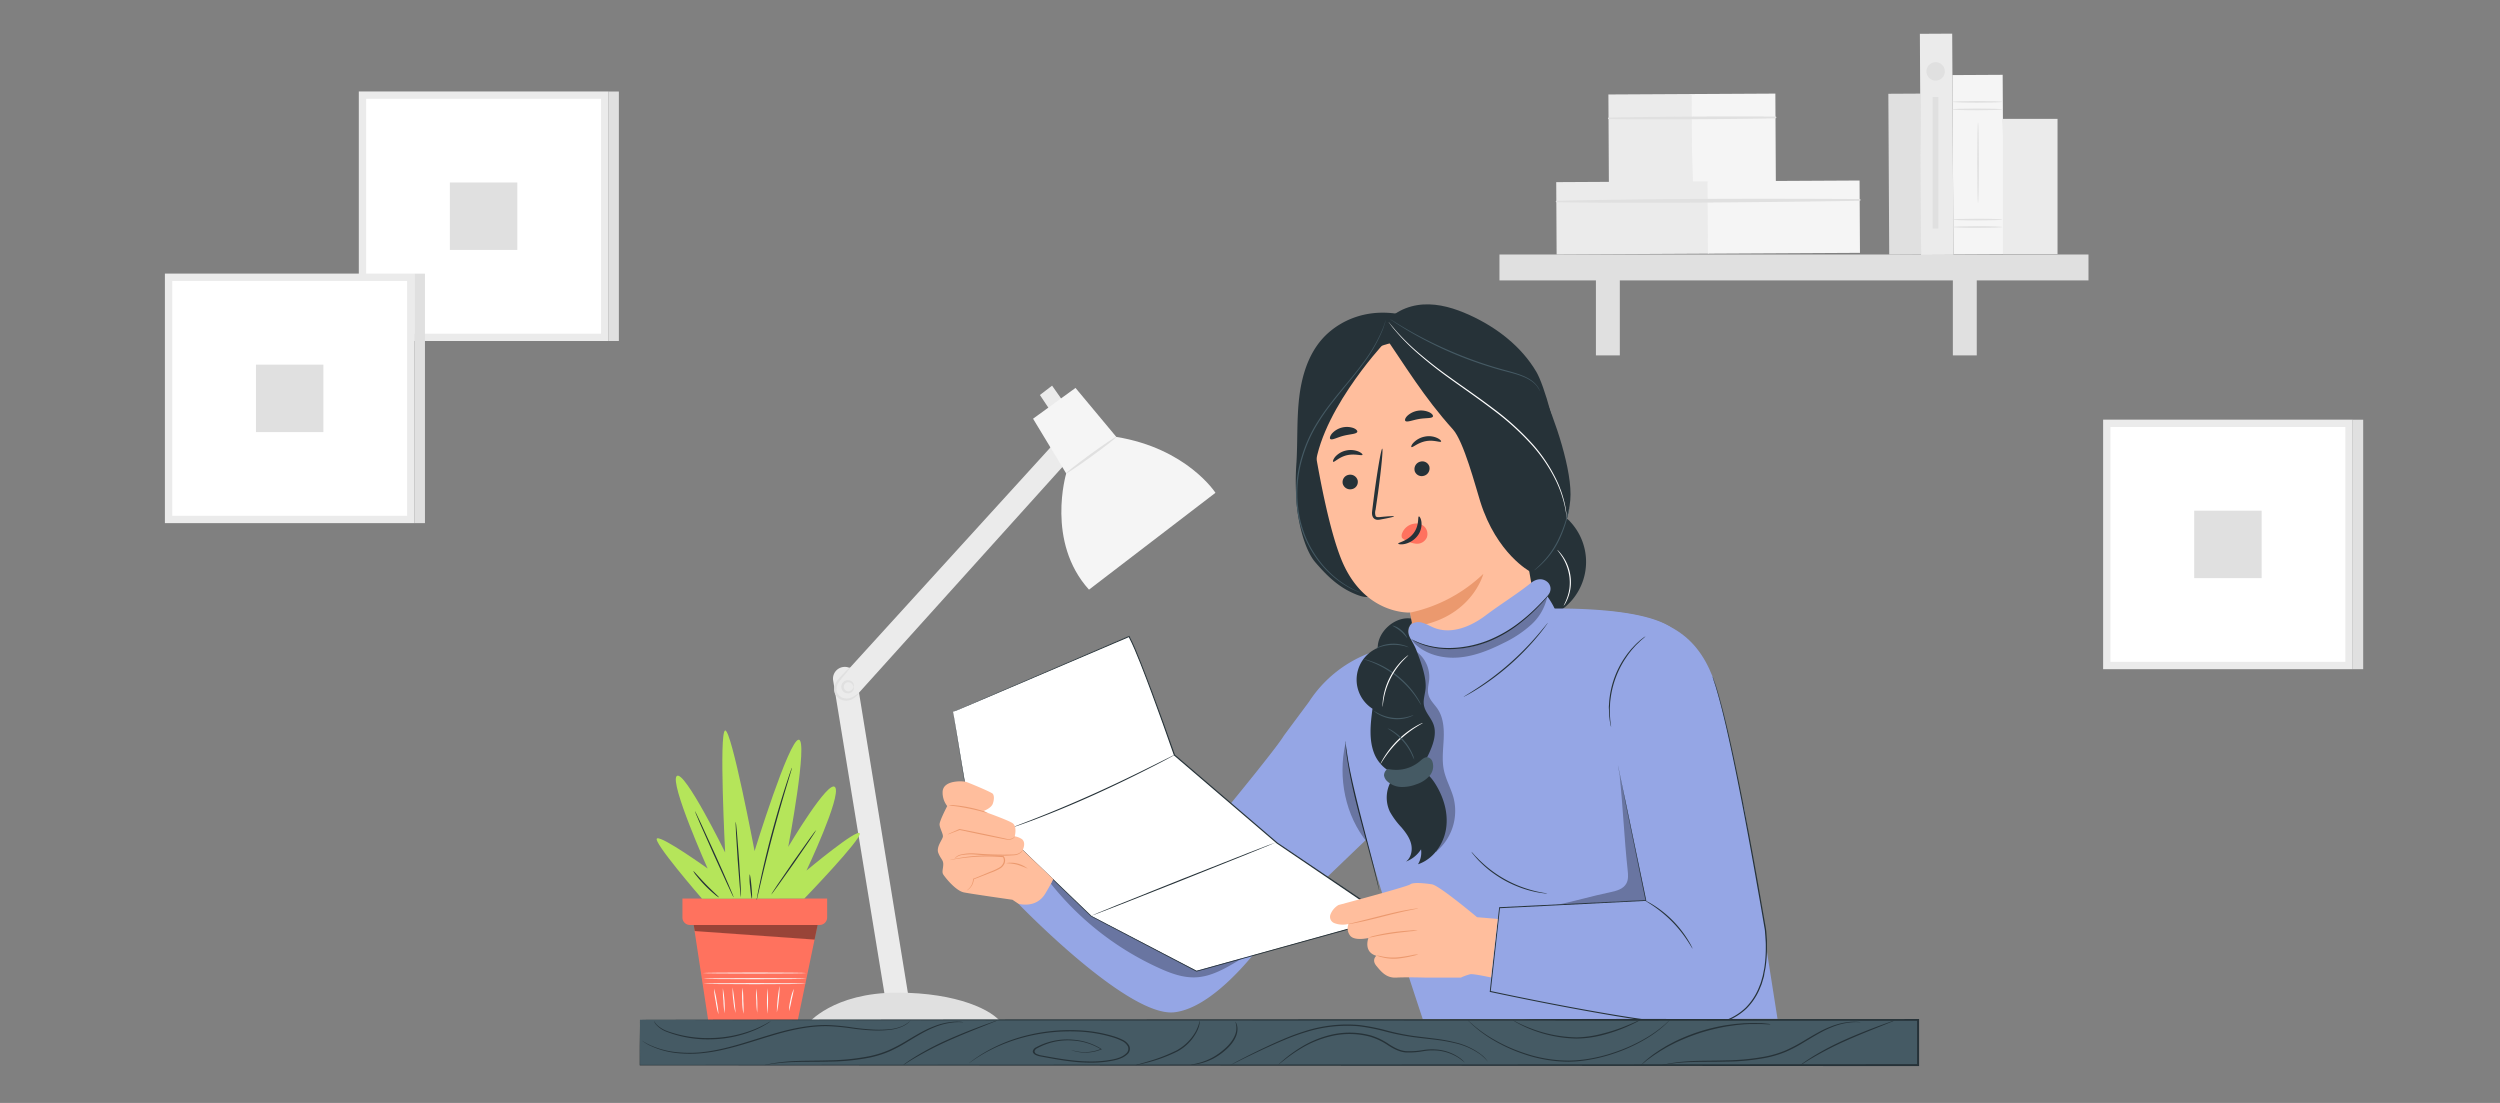 <svg id="Layer_1" data-name="Layer 1" xmlns="http://www.w3.org/2000/svg" viewBox="0 0 1700 750"><rect x="0" y="0" width="1700" height="750" fill="#808080" stroke="none"/><defs><style>.cls-1{fill:#ebebeb;}.cls-2{fill:#e0e0e0;}.cls-3{fill:#f5f5f5;}.cls-4{fill:#fff;}.cls-5{fill:#ff725e;}.cls-6{fill:#fafafa;}.cls-7{opacity:0.4;}.cls-8{fill:#b5e55a;}.cls-9{fill:#263238;}.cls-10{fill:#ffbe9d;}.cls-11{fill:#eb996e;}.cls-12{fill:#455a64;}.cls-13{fill:#95a6e5;}.cls-14{opacity:0.3;}</style></defs><title>2</title><path class="cls-1" d="M582.38,460.31a8,8,0,0,0-15.85,2.37l35.14,214.41h16Z"/><path class="cls-1" d="M569.85,462.95,714.66,303.86l1.06,1.75,7,11.62-141,156.46a8,8,0,1,1-12-10.58l.15-.17Z"/><path class="cls-2" d="M580.49,467c.11,0,.25-.33.19-1a3.73,3.73,0,0,0-1.33-2.47,4.33,4.33,0,0,0-4.19-.78,4.48,4.48,0,0,0,0,8.51,4.3,4.3,0,0,0,4.19-.8,3.67,3.67,0,0,0,1.33-2.45c0-.67,0-1-.19-1a5.2,5.2,0,0,1-1.84,2.56,3.25,3.25,0,0,1-3,.3,3.12,3.12,0,0,1,0-5.7,3.25,3.25,0,0,1,3,.3C580.24,465.57,580.24,467.12,580.49,467Z"/><path class="cls-2" d="M578.29,453.68c-.17-.14-1.83,1.39-4.36,4a59.35,59.35,0,0,0-4.34,4.78,10,10,0,0,0-2.28,7.92,8,8,0,0,0,5.89,5.78,8.58,8.58,0,0,0,6.65-.92c3.25-2,4.39-4.12,4.28-4.2a35.4,35.4,0,0,1-4.81,3.12,7.67,7.67,0,0,1-5.72.5,6.73,6.73,0,0,1-4.69-4.69,8.92,8.92,0,0,1,1.91-6.69c1.34-1.89,2.86-3.48,4-4.9C577.1,455.65,578.44,453.84,578.29,453.68Z"/><path class="cls-2" d="M681.27,696H549.42s16.84-21,60.73-21C651,675,675.38,687,681.27,696Z"/><polygon class="cls-1" points="713.83 278.64 707.13 268.6 715.41 262.24 722.52 272.36 713.83 278.64"/><path class="cls-3" d="M702.48,284.72l28.86-20.93L759.1,297.1c48,7.81,67.41,38,67.41,38l-86,65.87c-29.44-32.55-15.49-79-15.49-79Z"/><path class="cls-2" d="M724.94,321.9c.27.36,8.12-4.89,17.52-11.73s16.84-12.7,16.57-13.06-8.11,4.89-17.52,11.73S724.74,321.55,724.94,321.9Z"/><rect class="cls-1" x="243.99" y="62.19" width="169.69" height="169.69"/><rect class="cls-4" x="248.99" y="67.19" width="159.71" height="159.71"/><rect class="cls-2" x="305.91" y="124.1" width="45.86" height="45.86"/><rect class="cls-2" x="413.68" y="62.23" width="7.15" height="169.64"/><rect class="cls-1" x="1430.13" y="285.36" width="169.69" height="169.69"/><rect class="cls-4" x="1435.12" y="290.35" width="159.71" height="159.71"/><rect class="cls-2" x="1492.05" y="347.27" width="45.86" height="45.86"/><rect class="cls-2" x="1599.82" y="285.4" width="7.15" height="169.64"/><rect class="cls-1" x="112.13" y="186.04" width="169.69" height="169.69"/><rect class="cls-4" x="117.12" y="191.04" width="159.71" height="159.71"/><rect class="cls-2" x="174.05" y="247.96" width="45.86" height="45.86"/><rect class="cls-2" x="281.82" y="186.09" width="7.15" height="169.64"/><rect class="cls-2" x="1284.37" y="63.71" width="21.98" height="109.33" transform="translate(-0.62 7.01) rotate(-0.31)"/><rect class="cls-1" x="1093.87" y="64.09" width="56.9" height="60.37" transform="translate(-0.49 6.07) rotate(-0.31)"/><rect class="cls-3" x="1150.51" y="63.8" width="56.9" height="60.37" transform="translate(-0.49 6.38) rotate(-0.31)"/><path class="cls-2" d="M1093.79,81q56.71.47,113.54-.52a.61.61,0,0,0,0-1.22c-37.81-.2-75.74,0-113.54.7a.52.52,0,0,0,0,1Z"/><rect class="cls-1" x="1058.37" y="123.57" width="103.38" height="49.19" transform="translate(-0.79 6.01) rotate(-0.31)"/><rect class="cls-3" x="1161.26" y="123.03" width="103.38" height="49.19" transform="translate(-0.78 6.56) rotate(-0.31)"/><path class="cls-2" d="M1058.3,137.56c68.72.78,137.59,0,206.27-1a.61.61,0,0,0,0-1.22c-68.72-.36-137.61-.31-206.28,1.19a.53.53,0,0,0,0,1Z"/><rect class="cls-2" x="1019.63" y="173.06" width="400.54" height="17.62"/><rect class="cls-2" x="1085.22" y="181.54" width="16.26" height="60.13"/><rect class="cls-2" x="1327.94" y="181.54" width="16.26" height="60.13"/><rect class="cls-1" x="1305.92" y="22.93" width="21.98" height="150.38" transform="translate(-0.51 7.13) rotate(-0.31)"/><rect class="cls-3" x="1328.01" y="50.97" width="34.14" height="121.86" transform="translate(-0.59 7.28) rotate(-0.31)"/><path class="cls-2" d="M1361.58,74.38c0,.33-7.64.59-17.07.59s-17.07-.27-17.07-.59,7.64-.59,17.07-.59S1361.58,74.05,1361.58,74.38Z"/><path class="cls-2" d="M1361.58,69.26c0,.33-7.64.59-17.07.59s-17.07-.27-17.07-.59,7.64-.59,17.07-.59S1361.58,68.93,1361.58,69.26Z"/><path class="cls-2" d="M1361.58,154.38c0,.33-7.64.59-17.07.59s-17.07-.27-17.07-.59,7.64-.59,17.07-.59S1361.58,154.1,1361.58,154.38Z"/><path class="cls-2" d="M1361.58,149.31c0,.33-7.64.59-17.07.59s-17.07-.27-17.07-.59,7.64-.58,17.07-.58S1361.58,149,1361.58,149.31Z"/><path class="cls-2" d="M1345.07,138.14c-.33,0-.58-12.29-.58-27.46s.25-27.46.58-27.46.59,12.29.59,27.46S1345.39,138.14,1345.07,138.14Z"/><rect class="cls-1" x="1361.96" y="80.83" width="37.16" height="91.98"/><path class="cls-2" d="M1322.49,48.59a6.25,6.25,0,1,1,0-.08Z"/><rect class="cls-2" x="1314.23" y="65.96" width="3.9" height="89.45"/><polygon class="cls-5" points="471.04 624.68 481.54 693.66 542.51 693.66 556.66 625.68 471.04 624.68"/><path class="cls-6" d="M548.14,668.89c0,.2-15.62.36-34.89.36s-34.89-.16-34.89-.36,15.62-.36,34.89-.36S548.14,668.68,548.14,668.89Z"/><path class="cls-6" d="M548.37,665.5c0,.19-15.73.36-35.13.36s-35.13-.17-35.13-.36,15.73-.36,35.13-.36S548.37,665.29,548.37,665.5Z"/><path class="cls-6" d="M548.26,661.67c0,.19-15.73.34-35.13.34s-35.14-.16-35.14-.34,15.73-.36,35.14-.36S548.26,661.47,548.26,661.67Z"/><path class="cls-6" d="M488.55,689.72a54.87,54.87,0,0,1-1.87-8.68,56.37,56.37,0,0,1-1.17-8.81,52.86,52.86,0,0,1,1.87,8.68A55.92,55.92,0,0,1,488.55,689.72Z"/><path class="cls-6" d="M492.69,689a66.15,66.15,0,0,1-.75-8.48,72.27,72.27,0,0,1-.41-8.5A66.32,66.32,0,0,1,492.69,689Z"/><path class="cls-6" d="M500.25,689a43,43,0,0,1-1.56-8.7,42.5,42.5,0,0,1-.47-8.81q1.32,8.72,2,17.51Z"/><path class="cls-6" d="M505.56,689.35a43.73,43.73,0,0,1-.84-8.82,44.55,44.55,0,0,1,.27-8.87,77.36,77.36,0,0,1,.45,8.84A74.78,74.78,0,0,1,505.56,689.35Z"/><path class="cls-6" d="M514.95,689a51,51,0,0,1-.64-8.39,48.76,48.76,0,0,1,0-8.4,98.4,98.4,0,0,1,.56,16.79Z"/><path class="cls-6" d="M521.82,689.35A102.35,102.35,0,0,1,522,672,106.93,106.93,0,0,1,521.82,689.35Z"/><path class="cls-6" d="M528.25,688.43a113.83,113.83,0,0,1,1.83-18,61.23,61.23,0,0,1-.52,9.06A58.92,58.92,0,0,1,528.25,688.43Z"/><path class="cls-6" d="M536.55,687.52a31.24,31.24,0,0,1,1-7.7,30.6,30.6,0,0,1,2.28-7.43,71.07,71.07,0,0,1-1.56,7.59A66.94,66.94,0,0,1,536.55,687.52Z"/><path class="cls-5" d="M464.06,611v12.9a5.06,5.06,0,0,0,5,5.08h88.31a5.08,5.08,0,0,0,5.09-5.06V611Z"/><g class="cls-7"><polygon points="471.71 629.01 472.44 633.12 553.9 638.93 555.98 629.01 471.71 629.01"/></g><path class="cls-8" d="M477.35,611.1s-34.33-39.56-30.52-41,34.36,20.49,34.36,20.49S455,532,460.22,527.67s32.89,52,32.89,52-4.3-82,0-82.94,20,82,20,82,23.34-75.74,30-75.74S536,575.89,536,575.89s27.65-46.72,31.94-40.52S548.39,592,548.39,592s34.8-29.08,36.22-25.27S546.95,611,546.95,611Z"/><path class="cls-9" d="M472.55,551.51c.23-.11,6.25,12.93,13.6,29.15s13,29.43,12.73,29.54S492.64,597.24,485.3,581,472.29,551.6,472.55,551.51Z"/><path class="cls-9" d="M500.29,558.79c.25,0,1.27,11.5,2.25,25.69s1.56,25.76,1.33,25.77-1.28-11.48-2.26-25.69S500,558.82,500.29,558.79Z"/><path class="cls-9" d="M538.53,522.07a3.23,3.23,0,0,1-.2.94c-.19.7-.44,1.56-.75,2.61-.72,2.39-1.69,5.62-2.87,9.54-2.42,8.08-5.67,19.24-9,31.64s-6.06,23.73-8,31.93c-.92,4-1.7,7.28-2.26,9.72-.25,1.06-.47,1.92-.64,2.64a3.58,3.58,0,0,1-.3.91,4.23,4.23,0,0,1,.11-1l.47-2.67c.42-2.31,1.11-5.65,2-9.78,1.75-8.25,4.39-19.59,7.72-32s6.67-23.59,9.26-31.6c1.28-4,2.37-7.25,3.12-9.48.37-1,.67-1.86.92-2.55A4.23,4.23,0,0,1,538.53,522.07Z"/><path class="cls-9" d="M555.07,564.33c.22.16-6.48,10.15-15,22.32s-15.53,21.87-15.73,21.77,6.48-10.14,15-22.32S554.87,564.19,555.07,564.33Z"/><path class="cls-9" d="M488.92,610.25a13.46,13.46,0,0,1-3-2.14,80.55,80.55,0,0,1-6.53-6,83.53,83.53,0,0,1-5.86-6.69,13.12,13.12,0,0,1-2.08-3.12c.22-.17,3.8,4.15,8.61,9.09S489.11,610,488.92,610.25Z"/><path class="cls-9" d="M509.78,594.54c.27,0,.81,3.62,1.22,8.15s.55,8.23.28,8.25-.8-3.62-1.22-8.15A37.67,37.67,0,0,1,509.78,594.54Z"/><path class="cls-9" d="M1045.76,421.49a40.06,40.06,0,0,0,22.13-66.58,10.39,10.39,0,0,0-5.28-3.53c-4.45-.91-8.17,3.23-10.81,6.93L1032.68,385"/><path class="cls-9" d="M1039.95,392.71c15.92-11.32,26.1-33.25,27.85-52.7s-10.79-56-19.12-73.63c-10.14-21.51-14.32,9.23-21.59,13-4.33,2.23-6.76,7.12-7.31,12s.47,9.7,1.56,14.46q9.37,43.44,18.74,86.91"/><path class="cls-9" d="M962.59,216.38c-31.85-10.42-53.51,3-63.27,13.87s-14.17,25.62-15.87,40.14-1,29.21-1.83,43.73a175.19,175.19,0,0,0-.09,25.29c.47,12.28,4.84,33.55,12.84,42.89,7.68,9,15.62,16.76,26.55,21.4,3.9,1.67,8.48,3.33,12.23,1.34,2.73-1.42,4.23-4.4,5.53-7.2a569.43,569.43,0,0,0,47.2-160"/><path class="cls-10" d="M1000.95,244.17l-54-11.28L934,236.72c-29.68,5.25-44.42,41.53-40.44,65.6,4.42,26.74,10.93,59.2,18.54,78.1C927.55,418.49,959,416.53,959,416.53s1.56,10.93,3.62,24.19a42.56,42.56,0,0,0,48.56,35.56q.92-.14,1.84-.33h0a42.56,42.56,0,0,0,33.58-49.06l-30-171.5A14.29,14.29,0,0,0,1000.95,244.17Z"/><path class="cls-9" d="M913,328.65a5.2,5.2,0,0,0,6.08,4,5,5,0,0,0,4.19-5.64l0-.14a5.22,5.22,0,0,0-6.06-4,5,5,0,0,0-4.21,5.65Z"/><path class="cls-9" d="M906.57,314c.78.52,4-3.22,9.37-4.45s10.09.55,10.53-.25c.23-.36-.69-1.41-2.73-2.28a14.34,14.34,0,0,0-8.61-.62,13.79,13.79,0,0,0-7.31,4.37C906.5,312.5,906.2,313.83,906.57,314Z"/><path class="cls-9" d="M947.9,351.13c0-.31-3.58-.12-9.23.45-1.44.17-2.81.2-3.26-.7a7.28,7.28,0,0,1,0-4.34c.53-3.67,1.09-7.51,1.67-11.56,2.23-16.42,3.51-29.8,2.84-29.88s-3,13.17-5.25,29.58q-.78,6.08-1.47,11.59c-.17,1.7-.66,3.7.53,5.62a3.61,3.61,0,0,0,2.76,1.56,9.47,9.47,0,0,0,2.44-.22C944.51,352.21,948,351.44,947.9,351.13Z"/><path class="cls-11" d="M959,416.56a103.09,103.09,0,0,0,49.68-26.35s-7.81,30.66-48.2,36.1Z"/><path class="cls-5" d="M953.54,362.37a10.2,10.2,0,0,1,8-6.25,8.08,8.08,0,0,1,7,1.94,7.08,7.08,0,0,1,1.72,7.39,7.25,7.25,0,0,1-7,4.3,18.21,18.21,0,0,1-8-2.67,5.47,5.47,0,0,1-1.92-1.39A4.33,4.33,0,0,1,953.54,362.37Z"/><path class="cls-9" d="M964.82,351.19c-.89.16.47,6.08-3.64,11.45s-10.54,6.25-10.4,7c0,.39,1.67.81,4.36.28a15.17,15.17,0,0,0,8.76-5.53,13.15,13.15,0,0,0,2.67-9.51C966.22,352.38,965.27,351.07,964.82,351.19Z"/><path class="cls-9" d="M904.62,298.52c1.23,1,4.69-1.14,9.2-2.25s8.54-1.09,9.12-2.59c.25-.72-.64-1.81-2.59-2.61a13.7,13.7,0,0,0-14.76,3.9C904.36,296.62,904.06,298,904.62,298.52Z"/><path class="cls-9" d="M972,317.5a5.2,5.2,0,0,1-3.94,6.09,5,5,0,0,1-6.12-3.45l0-.14a5.2,5.2,0,0,1,3.94-6.09,5,5,0,0,1,6.12,3.45Z"/><path class="cls-9" d="M979.92,300.27c-.5.8-4.94-1.33-10.42-.27s-9,4.59-9.73,4c-.34-.23,0-1.56,1.56-3.12a14.35,14.35,0,0,1,7.62-4,13.57,13.57,0,0,1,8.45,1C979.33,298.82,980.17,299.9,979.92,300.27Z"/><path class="cls-9" d="M974.39,283.23c-.72,1.44-4.69.86-9.37,1.67s-8.26,2.45-9.37,1.33c-.52-.56-.16-1.94,1.31-3.44A13.73,13.73,0,0,1,972,280.37C973.93,281.36,974.64,282.54,974.39,283.23Z"/><path class="cls-9" d="M952,227.6c11.84-7.42,31.63-9.17,44.06-2.81s21.59,18.13,26.55,31.24,5.14,33.69,3.94,47.59c-25.38-22.91-52.14-49.78-76.92-73.33Z"/><path class="cls-9" d="M940.11,217.27C868.43,219.91,893.8,324.5,893.8,324.5h0c0-40.2,47-90.67,47-90.67L951.45,230Z"/><path class="cls-10" d="M1024.34,323.58c-.67-3,1.12-10.67,3.94-11.79,7.48-3,21.62-5.62,26.3,14.06,6.4,26.91-21.95,27.79-22.16,27S1026.67,333.74,1024.34,323.58Z"/><path class="cls-11" d="M1034.59,341.38c.11-.12.55.2,1.42.39a4.9,4.9,0,0,0,3.53-.77c2.59-1.72,3.92-6.81,2.89-11.68a15.88,15.88,0,0,0-2.91-6.4,5.59,5.59,0,0,0-4.39-2.76,2.44,2.44,0,0,0-2.45,2c-.19.83.11,1.33,0,1.41s-.69-.31-.73-1.47a3,3,0,0,1,.66-1.94,3.64,3.64,0,0,1,2.44-1.31,6.81,6.81,0,0,1,5.89,3,16.49,16.49,0,0,1,3.4,7.11c1.12,5.47-.45,11.2-4.08,13.26a5.12,5.12,0,0,1-4.45.3C1034.79,342.07,1034.51,341.44,1034.59,341.38Z"/><path class="cls-9" d="M1044.7,252.82c-10.28-17.4-27.1-30.29-45.5-38.63-9.87-4.47-20.57-7.81-31.39-7.15s-21.79,5.73-27.41,15l-1.56,2.36C955.62,248.9,968.11,269.94,988,292c7.33,8.11,15.32,38.7,18.59,49.12,11.18,35.55,33.89,47.56,33.89,47.56C1083.54,381,1055,270.22,1044.7,252.82Z"/><path class="cls-4" d="M1063.31,411.9c-.14-.09,1.09-2,2.34-5.53a32.27,32.27,0,0,0,1.56-6.25,33.16,33.16,0,0,0,0-7.81,34.16,34.16,0,0,0-4.8-13.45c-2-3.12-3.55-4.83-3.42-4.94a7.12,7.12,0,0,1,1.16,1.14,27.58,27.58,0,0,1,2.75,3.48,30.94,30.94,0,0,1,5,21.76,29.93,29.93,0,0,1-1.72,6.37,22,22,0,0,1-1,2.31,13.15,13.15,0,0,1-.92,1.67A6.25,6.25,0,0,1,1063.31,411.9Z"/><path class="cls-4" d="M1065.53,353.28a1.45,1.45,0,0,1-.08-.47l-.22-1.37a16.33,16.33,0,0,0-.28-2.28l-.53-3.12a78.61,78.61,0,0,0-6.25-18.82,106.84,106.84,0,0,0-16.34-24.43,182.75,182.75,0,0,0-26.76-24.23c-10.22-7.81-20.31-14.65-29.35-21.2A281.74,281.74,0,0,1,962.6,239a145.26,145.26,0,0,1-13.93-14.29c-1.56-1.81-2.64-3.25-3.36-4.25l-.84-1.14a3,3,0,0,1-.27-.41,2.44,2.44,0,0,1,.34.36q.33.42.89,1.08c.77,1,2,2.37,3.48,4.15A154.38,154.38,0,0,0,963,238.54a294.56,294.56,0,0,0,23.24,18.21c9,6.51,19.16,13.37,29.41,21.16a181.29,181.29,0,0,1,26.82,24.37A105.84,105.84,0,0,1,1058.74,327a76.63,76.63,0,0,1,6,19c.17,1.17.33,2.2.45,3.12s.16,1.67.2,2.28.08,1,.11,1.42A1.77,1.77,0,0,1,1065.53,353.28Z"/><path class="cls-12" d="M1047.21,266.14a22.79,22.79,0,0,0-2.28-3.73,18.62,18.62,0,0,0-3.89-3.47,29.79,29.79,0,0,0-6.25-3.12c-4.8-1.89-10.93-3.12-17.48-5.08s-13.79-4.3-21.18-7.15a260.64,260.64,0,0,1-36.63-17.51c-4.5-2.62-8.06-4.86-10.48-6.45l-2.78-1.87a5.92,5.92,0,0,1-.94-.7,7.08,7.08,0,0,1,1,.56l2.84,1.75c2.48,1.56,6.09,3.67,10.61,6.25a284.27,284.27,0,0,0,36.63,17.18c7.39,2.86,14.54,5.25,21.12,7.2s12.62,3.28,17.48,5.26a29.91,29.91,0,0,1,6.25,3.28,18,18,0,0,1,3.87,3.65,12.4,12.4,0,0,1,1.06,1.56,8,8,0,0,1,.64,1.27A5.75,5.75,0,0,1,1047.21,266.14Z"/><path class="cls-12" d="M924.74,402.88l-.53-.19-1.56-.62a56.58,56.58,0,0,1-5.79-2.78,63.91,63.91,0,0,1-8.42-5.65,65.41,65.41,0,0,1-9.68-9.37,73.15,73.15,0,0,1-15.51-31.1,84.64,84.64,0,0,1,1.84-42.48,96,96,0,0,1,8.73-20.41,147,147,0,0,1,11.7-17c4-5.19,8.08-10,11.79-14.49s7.09-8.78,10-12.76a105.54,105.54,0,0,0,11.93-20.2c.53-1.28,1.06-2.39,1.42-3.4s.64-1.84.89-2.55l.56-1.56a2.89,2.89,0,0,1,.22-.53,2.31,2.31,0,0,1-.14.56l-.48,1.56c-.22.72-.5,1.56-.81,2.58s-.84,2.16-1.36,3.45a101.65,101.65,0,0,1-11.79,20.43c-2.94,4-6.25,8.33-10,12.85s-7.68,9.37-11.71,14.53a149.76,149.76,0,0,0-11.61,17A96,96,0,0,0,885.83,311a84.34,84.34,0,0,0-1.78,42,72.86,72.86,0,0,0,15.23,30.89A67.74,67.74,0,0,0,917.09,399c2.44,1.34,4.34,2.34,5.7,2.91l1.56.7A2.8,2.8,0,0,1,924.74,402.88Z"/><path class="cls-12" d="M1067.13,345.27a9.23,9.23,0,0,1-.3,1.94c-.22,1.25-.64,3-1.2,5.22a78.65,78.65,0,0,1-6.25,16.53,59.67,59.67,0,0,1-5.23,8.23,54,54,0,0,1-5.29,5.94,48.07,48.07,0,0,1-4,3.55,8.65,8.65,0,0,1-1.56,1.14c-.09-.11,2.09-1.86,5.22-5.09a66.56,66.56,0,0,0,5.11-6,65.6,65.6,0,0,0,5.11-8.17,89.64,89.64,0,0,0,6.42-16.29c.58-2,1.06-3.76,1.44-5.14A8.81,8.81,0,0,1,1067.13,345.27Z"/><path class="cls-13" d="M1208.7,692.77l-22.3-141.6s-28.55-111.43-51.54-125.42-83.36-11.82-83.36-11.82h0l-4.81,10.17a48.42,48.42,0,0,1-80.56,10.86h0L941.31,441a84.64,84.64,0,0,0-51.14,36.14c-.41.62-16.95,22.77-17.34,23.43-8.64,14.15-91.33,112.74-91.33,112.74s-60.18-28.68-62.76-28.27-26.24,29.49-26.24,29.49h0S767,692,798.55,688.35s66.23-55.76,66.23-55.76l64.32-61.73C938.16,605,967.47,693,967.47,693Z"/><g class="cls-14"><path d="M845.89,635.46c-6.54-7.37-15.74-11.75-24.83-15.54-32.27-13.5-66.34-22.05-100.24-30.57a5.33,5.33,0,0,0-3.12-.14c-2.16.83-2.25,3.81-1.89,6.11l.34,2.28-1.56,3.3a199.68,199.68,0,0,0,73.32,57.26c8,3.67,16.59,6.87,25.4,6.42,10.28-.52,19.59-5.89,28.43-11.14,3.45-2,7.23-4.55,7.93-8.48C850.3,641.48,848.25,638.09,845.89,635.46Z"/></g><path class="cls-9" d="M914.81,503.93a4.84,4.84,0,0,1,.19,1c.09.78.23,1.78.39,3s.41,2.91.69,4.69.62,4,1,6.25c1.66,9.29,4.69,22,8.23,35.92s7,26.55,9.28,35.74c1.12,4.59,2,8.31,2.51,10.93.25,1.23.45,2.22.59,3a4.11,4.11,0,0,1,.16,1,5.39,5.39,0,0,1-.31-1c-.19-.75-.44-1.73-.75-2.94-.62-2.58-1.56-6.25-2.76-10.84-2.45-9.22-5.81-21.87-9.5-35.67s-6.5-26.72-8-36.06c-.39-2.33-.72-4.44-.94-6.25s-.47-3.47-.55-4.78-.17-2.26-.23-3A5,5,0,0,1,914.81,503.93Z"/><path class="cls-9" d="M1052.18,607.6a11.75,11.75,0,0,1-2.37-.17q-1.16-.09-2.76-.37c-1.08-.2-2.31-.37-3.64-.7a72.58,72.58,0,0,1-9.26-2.69,81.22,81.22,0,0,1-10.78-4.87,83.38,83.38,0,0,1-9.89-6.48,75.42,75.42,0,0,1-7.23-6.4c-1-.94-1.8-1.89-2.53-2.69s-1.34-1.56-1.81-2.14a12.62,12.62,0,0,1-1.41-1.92,15.62,15.62,0,0,1,1.66,1.72c.5.56,1.12,1.27,1.89,2s1.56,1.69,2.61,2.59A80.11,80.11,0,0,0,1034.39,603a80,80,0,0,0,9.14,2.83c1.31.37,2.53.58,3.59.81s2,.41,2.73.52A14.74,14.74,0,0,1,1052.18,607.6Z"/><path class="cls-13" d="M1052.19,405.53c3.69-4.37,2-8.25-.12-9.93-3.53-2.83-7.81-1.81-10.93.73-9.75,7.81-21,14.68-30.94,22.19s-23.18,13-34.8,8.45c-2.62-1-5.08-2.56-7.81-3.37a8.75,8.75,0,0,0-8.09,1c-2.17,1.81-2.51,8.84-.11,10.32,4.45,11.57,15.15,20.18,27.12,23.43s25,1.47,36.3-3.55,21.1-13.12,29.36-22.35a27.18,27.18,0,0,0,6.58-10.51C1060.28,416.4,1052.19,405.53,1052.19,405.53Z"/><path class="cls-9" d="M1055.27,402a4.69,4.69,0,0,1-.66.89c-.47.58-1.12,1.42-2,2.48-1.78,2.12-4.47,5.14-8,8.67a116.82,116.82,0,0,1-13.21,11.43,87.19,87.19,0,0,1-18.6,10.57c-14.18,5.76-28.51,6.33-38.25,4.3a46.72,46.72,0,0,1-11.21-3.61,28.22,28.22,0,0,1-2.84-1.56,6.73,6.73,0,0,1-1-.58c0-.08,1.39.67,3.92,1.78a50.08,50.08,0,0,0,11.2,3.34c9.65,1.86,23.82,1.22,37.83-4.48A89.22,89.22,0,0,0,1031,424.85a123.47,123.47,0,0,0,13.26-11.25c3.55-3.45,6.25-6.4,8.14-8.47l2.14-2.36A4.48,4.48,0,0,1,1055.27,402Z"/><path class="cls-9" d="M1052.49,423.59a3.62,3.62,0,0,1-.41.67c-.36.48-.78,1.09-1.3,1.81-1.14,1.56-2.86,3.8-5.08,6.48a173.25,173.25,0,0,1-40.61,35.71c-2.94,1.84-5.37,3.28-7.08,4.19l-2,1.06c-.47.23-.7.34-.72.31a3.61,3.61,0,0,1,.62-.45l1.91-1.19c1.66-1,4-2.5,6.92-4.4a194.71,194.71,0,0,0,40.52-35.6c2.26-2.62,4-4.78,5.25-6.25.58-.69,1-1.27,1.42-1.73S1052.46,423.57,1052.49,423.59Z"/><g class="cls-14"><path d="M1101.3,526.88c2.36,22,3.12,42.81,5.51,64.84.31,3,.61,6.25-.83,8.95-2.11,4-7,5.23-11.42,6.14-11.81,2.42-24,6.08-35.83,8.5,18.15-.36,36.83-2.42,55-2.76,1.41,0,5.5-.25,5.5-.25s-1.06-5.73-1.36-7.11c-6-27.33-10.54-51-16.56-78.3"/></g><g class="cls-14"><path d="M929.83,573c-15.09-18.46-20.07-43.94-15-67.26,3.28,25,9.37,47,15,67.26"/></g><g class="cls-14"><path d="M977.33,578.48a36.1,36.1,0,0,0,11.14-35.74c-1.7-6.48-5.22-12.39-6.61-18.95-1.47-6.9-.48-14.06-.16-21.1s-.12-14.54-4-20.43c-2.16-3.25-5.33-6-6.33-9.75s.27-7.29.52-10.93a21.35,21.35,0,0,0-7.81-17.77c-1.56-1.23-3.89-2.23-5.39-.94a4.86,4.86,0,0,0-1.2,3.55c-1.89,32.8-3.65,66.54,7.34,97.45,4.2,11.82,10.26,23.18,11.78,35.63"/></g><g class="cls-14"><path d="M1011.69,436.19c-15.82,6.45-35.24,7.34-51.82-1.37l1.75,2.48c7.64,7.65,19.09,10.61,29.86,9.82s21.05-4.9,30.71-9.76a77.52,77.52,0,0,0,18.93-12.5,35.22,35.22,0,0,0,11.07-19.4C1040.88,418.34,1027.5,429.74,1011.69,436.19Z"/></g><path class="cls-13" d="M1091.19,415.48s8,30.61,8.54,58.62,19.48,138.18,19.48,138.18l-99.48,5-6.34,57s112.76,24.48,145.26,22.79,45.86-26.93,41.94-64.41c0,0-23.12-139.78-36.08-172.67C1152.7,430.08,1131.52,418.76,1091.19,415.48Z"/><path class="cls-9" d="M1164.51,459.87s.22.53.59,1.56l1.69,4.69c1.33,4.2,3.12,10.45,5.2,18.59,4.14,16.26,9.23,40,14.89,69.44,2.83,14.73,5.81,30.86,8.89,48.23q2.25,13,4.69,26.91c.19,1.16.44,2.33.56,3.51s.19,2.36.28,3.56.22,2.39.23,3.59,0,2.41,0,3.62a91.62,91.62,0,0,1-1,14.68c-.25,1.22-.48,2.45-.73,3.67l-.28,1.89-.53,1.83c-.37,1.2-.7,2.42-1.09,3.62l-1.45,3.55a41.86,41.86,0,0,1-8.62,12.81,40.41,40.41,0,0,1-13.28,8.5,56,56,0,0,1-15.76,3.22c-10.86.33-21.87-1-32.8-2.37s-22.24-3.12-33.5-5.09c-27.43-4.69-53.93-10-79.1-15.32h-.34v-.36c2.22-19.82,4.34-38.86,6.37-57v-.31h.31l99.48-4.87-.27.33c-5.84-28.51-10.56-51.54-13.82-67.38-1.56-7.92-2.86-14.06-3.7-18.26-.42-2.06-.73-3.65-.94-4.69s-.3-1.56-.3-1.56.14.55.37,1.56.56,2.66,1,4.69c.87,4.19,2.17,10.32,3.86,18.23,3.31,15.87,8.11,38.85,14.06,67.33v.33h-.33l-99.46,5,.34-.33c-2,18.12-4.12,37.16-6.33,57l-.3-.44c25.15,5.36,51.65,10.62,79,15.29,11.28,1.94,22.43,3.67,33.47,5.11s22,2.64,32.74,2.34a55.23,55.23,0,0,0,15.53-3.12,39.69,39.69,0,0,0,13-8.31,41.72,41.72,0,0,0,8.48-12.57c.47-1.16.94-2.33,1.42-3.48a35.25,35.25,0,0,0,1.08-3.59l.53-1.78.37-1.83c.23-1.22.48-2.42.72-3.64a93.57,93.57,0,0,0,1-14.56c0-1.2,0-2.41-.08-3.59s-.16-2.39-.23-3.56l-.27-3.53c-.12-1.17-.36-2.33-.55-3.48-1.56-9.25-3.12-18.24-4.69-26.93-3-17.35-6-33.5-8.78-48.23-5.59-29.46-10.59-53.2-14.62-69.47-2-8.14-3.78-14.4-5.06-18.62-.7-2.08-1.23-3.67-1.56-4.76S1164.51,459.87,1164.51,459.87Z"/><path class="cls-9" d="M1150.92,645.08c-.12,0-1.36-2.25-3.69-5.75a84.76,84.76,0,0,0-10.34-12.75,86.42,86.42,0,0,0-12.62-10.51c-3.48-2.36-5.78-3.62-5.7-3.75a8.28,8.28,0,0,1,1.67.77c1.06.53,2.55,1.37,4.34,2.51A73.91,73.91,0,0,1,1147.72,639c1.11,1.8,2,3.31,2.47,4.37A6.56,6.56,0,0,1,1150.92,645.08Z"/><path class="cls-9" d="M1119,432.66a20,20,0,0,1-2,1.83,29.14,29.14,0,0,0-2.37,2.16c-.87.87-2,1.81-3,3l-1.64,1.83c-.58.64-1.09,1.36-1.67,2.08-1.17,1.42-2.25,3.12-3.4,4.8a64.84,64.84,0,0,0-9.48,25c-.27,2.06-.58,4-.62,5.84,0,.92-.14,1.81-.14,2.67v2.45c0,1.56.16,3,.23,4.23a28.11,28.11,0,0,0,.34,3.12,19.87,19.87,0,0,1,.31,2.73,15.45,15.45,0,0,1-.62-2.67,25.77,25.77,0,0,1-.48-3.12,40,40,0,0,1-.34-4.25c0-.8,0-1.56-.08-2.5a14.06,14.06,0,0,1,.09-2.69,55.25,55.25,0,0,1,.55-5.92,62.85,62.85,0,0,1,9.59-25.3c1.2-1.72,2.3-3.39,3.51-4.8.59-.72,1.14-1.45,1.72-2.08l1.7-1.81a38,38,0,0,1,3.12-3,25.2,25.2,0,0,1,2.48-2.08A16.4,16.4,0,0,1,1119,432.66Z"/><path class="cls-9" d="M974.78,492.61c-1.66-4.61-5.69-8.25-6.51-13.06-.64-3.75.78-7.51,1.12-11.29.72-8-3.47-18.85-6.33-26.33-3-7.81-8.86-11.57-3-18.34l-.53-3c-10.93-1.56-22.79,8.9-22.68,20a23.43,23.43,0,0,0-3.56,41.33c-1.34,10.31-2.62,21.15,1.3,30.77s15,17.18,24.69,13.45c6.62-2.53,10.57-9.26,13.32-15.79C975,504.73,976.86,498.36,974.78,492.61Z"/><path class="cls-12" d="M958,440.28a30.05,30.05,0,0,0-22.8,1,9.76,9.76,0,0,1,3-1.73,24.3,24.3,0,0,1,8.25-1.81,23.93,23.93,0,0,1,8.36,1.11A9.67,9.67,0,0,1,958,440.28Z"/><path class="cls-12" d="M961.1,486.33a3.51,3.51,0,0,1-1,.58,17.79,17.79,0,0,1-2.86,1.12,25.46,25.46,0,0,1-19.71-2.19,16,16,0,0,1-2.55-1.72c-.56-.45-.84-.73-.81-.78s1.36.86,3.62,2a28.24,28.24,0,0,0,19.29,2.14C959.59,486.86,961,486.2,961.1,486.33Z"/><path class="cls-12" d="M966.4,479.39c-.14.08-1.56-2.47-4.19-6.25a71.32,71.32,0,0,0-5.14-6.25,75.14,75.14,0,0,0-7.26-6.75,73.41,73.41,0,0,0-8.17-5.59,70.93,70.93,0,0,0-7.25-3.62c-4.25-1.81-7-2.56-7-2.7a8.65,8.65,0,0,1,2,.42c.62.16,1.39.37,2.26.69s1.89.61,3,1.06a57.79,57.79,0,0,1,7.39,3.51,66,66,0,0,1,8.33,5.61,67.71,67.71,0,0,1,7.29,6.86,62.24,62.24,0,0,1,5.06,6.44c.69,1,1.2,1.86,1.69,2.66s.87,1.48,1.17,2.06A10.39,10.39,0,0,1,966.4,479.39Z"/><path class="cls-12" d="M956.92,433.85c-.2.12-1.83-2.41-4.61-4.69s-5.54-3.55-5.45-3.78a12.59,12.59,0,0,1,6,3.12A12.4,12.4,0,0,1,956.92,433.85Z"/><path class="cls-4" d="M967.57,491.59c0,.11-2,1.17-5.06,3.12a76.38,76.38,0,0,0-11.21,8.9,74,74,0,0,0-9.23,10.93c-2.09,3-3.2,5-3.33,4.94a6.56,6.56,0,0,1,.66-1.47c.45-.92,1.2-2.23,2.19-3.8A63.24,63.24,0,0,1,950.73,503a62.13,62.13,0,0,1,11.48-8.81,43.7,43.7,0,0,1,3.86-2.08A5.14,5.14,0,0,1,967.57,491.59Z"/><path class="cls-4" d="M940.14,480.61a7.12,7.12,0,0,1,0-1.56,34.57,34.57,0,0,1,.39-4.33,46.45,46.45,0,0,1,12.6-25.33,33.68,33.68,0,0,1,3.22-2.92,6,6,0,0,1,1.3-.92c.09.11-1.56,1.56-4.09,4.23a51.22,51.22,0,0,0-12.5,25C940.39,478.35,940.28,480.61,940.14,480.61Z"/><path class="cls-12" d="M961.71,516.55a37.6,37.6,0,0,1-1.81-3.76,40.3,40.3,0,0,0-12.84-15.07c-2.09-1.56-3.5-2.28-3.44-2.39a14.06,14.06,0,0,1,3.75,1.91,34.72,34.72,0,0,1,7.65,6.7,34.36,34.36,0,0,1,5.39,8.62A14.59,14.59,0,0,1,961.71,516.55Z"/><path class="cls-9" d="M975.91,532.84c-2.8-4.44-6.75-8.82-12-9.28L947.36,529a22.52,22.52,0,0,0-2.22,23,53.11,53.11,0,0,0,7.81,10.57c2.84,3.37,5.58,7,6.62,11.31s0,9.37-3.51,12a21.16,21.16,0,0,0,10.25-8.34,15.46,15.46,0,0,1-2.08,10.17c10.25-3.42,17.43-13.48,19.09-24.15S981.69,542,975.91,532.84Z"/><path class="cls-12" d="M974,517.79a4.39,4.39,0,0,0-3-2.81c-2.09-.45-3.94,1.3-5.56,2.7a24.74,24.74,0,0,1-21.57,5.19h-.28a5.2,5.2,0,0,0-2.44,4.48,6.83,6.83,0,0,0,2.19,3.94,14.7,14.7,0,0,0,9.56,3.86,26.55,26.55,0,0,0,10.29-1.86,20.3,20.3,0,0,0,8.79-5.61A9.89,9.89,0,0,0,974,517.79Z"/><path class="cls-4" d="M648.08,484l9.54,57.79,84.2,81,71.66,37.41L928,628.48l2.45-13.29-62-42-69.9-59.82s-22.88-66.19-30.85-80.63Z"/><path class="cls-9" d="M648.08,484s.69-.33,2.08-.94l6.25-2.69,23.77-10.26,87.47-37.63.27-.11.12.23c3,5.76,5.48,11.95,8,18.31s5,12.95,7.56,19.71Q791.18,491,799,513.3l-.11-.16L868.76,573h0l62,41.89.22.16v.27c-.16.8-.31,1.67-.47,2.55-.67,3.59-1.34,7.18-2,10.73v.25l-.23.08L813.78,660.66h-.28l-71.65-37.49h0L657.48,542h0c-3-18.51-5.36-33-7-42.81-.78-4.89-1.39-8.64-1.8-11.17-.19-1.25-.34-2.2-.44-2.84l-.14-1,.19,1c.11.67.28,1.56.5,2.87.42,2.55,1.06,6.25,1.91,11.2,1.56,9.81,4.06,24.21,7.17,42.66v-.12c21.18,20.31,50,48,84.34,81h-.08l71.69,37.38h-.28l114.47-31.83-.3.31c.66-3.56,1.33-7.14,2-10.75.17-.86.33-1.73.48-2.55l.17.41-62.16-42.17h0l-69.87-59.85h-.08v-.09q-7.73-22.32-15.28-42.66-3.75-10.14-7.51-19.71c-2.55-6.34-5-12.5-8-18.24l.37.12L680.52,470.4l-23.94,10.18-6.25,2.64Z"/><path class="cls-9" d="M798.55,513.4a6.87,6.87,0,0,1-1,.64l-3.12,1.7c-2.7,1.47-6.62,3.53-11.51,6-9.76,5-23.43,11.75-38.63,18.63S714.93,553,704.65,556.9c-5.12,1.94-9.29,3.47-12.2,4.45l-3.36,1.14a6.87,6.87,0,0,1-1.17.34,9.56,9.56,0,0,1,1.12-.5l3.3-1.28,12.1-4.69c10.2-4,24.21-9.81,39.47-16.68s28.88-13.53,38.7-18.42l11.61-5.81,3.12-1.56A6.42,6.42,0,0,1,798.55,513.4Z"/><path class="cls-9" d="M867.35,572.91c.08.2-28,11.54-62.62,25.33S741.92,623,741.82,622.81s27.94-11.54,62.62-25.33S867.28,572.69,867.35,572.91Z"/><path class="cls-10" d="M668.51,551.63s5.45-1.92,6.58-5.08.91-5.65,0-6.78-16.71-7.68-18.29-8.14-15.14-1.56-15.81,6.56a14.78,14.78,0,0,0,3.12,9.93s-5.2,9.93-5.2,12.42,2.48,6.33,2.26,8.36-4.69,7-3.12,11.07,3.37,4.69,3.37,7.67-1.12,5.2,0,7,8.36,11.07,14.06,12.2,33,5,33,5l4.06,2.72s12,3.61,18.31-7,5.19-9.95,5.19-9.95l-20.59-19.66s2.47-4.69-.42-7.25a12.31,12.31,0,0,0-5-2s1.81-6.78-1.56-9S668.51,551.63,668.51,551.63Z"/><path class="cls-11" d="M645.94,584.87a2.39,2.39,0,0,1,.7-.23c.47-.12,1.17-.31,2.06-.5,1.81-.41,4.44-.91,7.72-1.36a114.66,114.66,0,0,1,25.85-.62h.19l.09.14a4.14,4.14,0,0,1,.44.67,5.17,5.17,0,0,1,0,4.33,7.34,7.34,0,0,1-2.69,3.12,37.92,37.92,0,0,1-6.86,3.12L662.05,598l.16-.25a9.61,9.61,0,0,1-2.81,6.34,8.73,8.73,0,0,1-1.45,1.17c-.37.22-.58.31-.59.28a16.57,16.57,0,0,0,1.84-1.66,9.65,9.65,0,0,0,2.48-6.15v-.17h.17l11.32-4.69a38.33,38.33,0,0,0,6.67-3.12,6.48,6.48,0,0,0,2.39-2.83,4.36,4.36,0,0,0,0-3.64,4.69,4.69,0,0,0-.34-.55l.28.16a126,126,0,0,0-25.72.37c-3.26.39-5.9.8-7.72,1.11A19.84,19.84,0,0,1,645.94,584.87Z"/><path class="cls-11" d="M690.17,568.63a1.06,1.06,0,0,1-.17.47,3.12,3.12,0,0,1-1,1,4.92,4.92,0,0,1-2.12.84,9.83,9.83,0,0,1-3-.12c-4.28-.8-10.14-2-16.62-3.33l-14.81-3.12h.19l-6,2.3a11.21,11.21,0,0,1-2.26.77,14.43,14.43,0,0,1,2.12-1.09l5.87-2.62h.19c4,.78,9.18,1.83,14.85,3,6.47,1.34,12.32,2.62,16.56,3.56a6.45,6.45,0,0,0,4.83-.42A5,5,0,0,0,690.17,568.63Z"/><path class="cls-11" d="M695.42,577.92a1.26,1.26,0,0,1-.14.48,4.56,4.56,0,0,1-.84,1.17,7.72,7.72,0,0,1-4.83,2,142.73,142.73,0,0,1-17.1.16c-3.34-.12-6.53-.42-9.37-.64a33.32,33.32,0,0,0-7.61.17,9.73,9.73,0,0,0-4.8,1.44c-1,.67-1.42,1.22-1.56,1.16s0-.16.28-.42a6.12,6.12,0,0,1,1-1,6.79,6.79,0,0,1,2-1.09,16.88,16.88,0,0,1,2.92-.66,31.71,31.71,0,0,1,7.72-.34c2.89.19,6,.45,9.37.58,6.64.3,12.7.28,17,.09a7.81,7.81,0,0,0,4.69-1.67A7.59,7.59,0,0,0,695.42,577.92Z"/><path class="cls-11" d="M698.93,590.73a73.63,73.63,0,0,0-7.08-2.7c-4-1.08-7.5-.89-7.5-1.14a18.38,18.38,0,0,1,14.57,3.84Z"/><path class="cls-11" d="M671.63,552.76a23.63,23.63,0,0,1-3.89-.89c-2.37-.62-5.67-1.42-9.37-2.16s-7-1.27-9.37-1.56a22,22,0,0,1-3.92-.69,17.18,17.18,0,0,1,4,.11,85.08,85.08,0,0,1,9.54,1.39,87.76,87.76,0,0,1,9.37,2.39A16.56,16.56,0,0,1,671.63,552.76Z"/><path class="cls-10" d="M1004.4,623.69s-25.71-21.57-30.63-22.34-12.87-1.56-14.76,0-48.83,14.06-48.83,14.06a12.71,12.71,0,0,0-5.54,6.64,4.59,4.59,0,0,0,2.78,5.7,16,16,0,0,0,9.57.53,8,8,0,0,0,1.14,8c3,3.78,12.4,1.56,12.4,1.56s-3.7,9.47,5.39,12.1c0,0-3.42,2.66,0,6.83s6.9,8.4,13.62,8,19.68,0,19.68,0h24.16a35.52,35.52,0,0,1,6.44-2.31c2.26-.37,14.06,2.22,14.06,2.22l4.59-39.8Z"/><path class="cls-11" d="M964.48,617.67a10.23,10.23,0,0,1-1.87.47l-5.14,1.06c-4.33.91-10.28,2.31-16.84,4s-12.5,3.12-16.84,4c-2.17.45-3.94.8-5.15,1a9,9,0,0,1-1.92.25,9,9,0,0,1,1.86-.56l5.09-1.25,16.78-4.25c6.56-1.64,12.5-3,16.92-3.72,2.19-.39,4-.67,5.19-.81A8.15,8.15,0,0,1,964.48,617.67Z"/><path class="cls-11" d="M964,632.59a30,30,0,0,1-4.94.7c-3,.34-7.26.8-11.9,1.45s-8.79,1.42-11.81,2a37.93,37.93,0,0,1-4.89.92,25.63,25.63,0,0,1,4.76-1.48A113,113,0,0,1,947,633.95c4.69-.66,8.89-1,12-1.23A27.73,27.73,0,0,1,964,632.59Z"/><path class="cls-11" d="M964.48,648.93a21.32,21.32,0,0,1-4.09,1.17,72.58,72.58,0,0,1-10.11,1.75A31.64,31.64,0,0,1,940,651a15,15,0,0,1-4-1.34,40.6,40.6,0,0,1,4.15.78,36,36,0,0,0,10.07.58,90.29,90.29,0,0,0,10.07-1.56A22.82,22.82,0,0,1,964.48,648.93Z"/><g id="freepik--Desk--inject-49"><rect class="cls-12" x="435.17" y="693.43" width="869.14" height="30.83"/><path class="cls-9" d="M435.17,693.5h17.46l50.26-.09,185.47-.2,616-.27h.63v32h-.63l-869.16-.48H435v-.16c0-10.59,0-18.31.09-23.43s0-7.43,0-7.43c0,1.09,0,9.87.17,30.83l-.17-.16,869.16-.5-.65.66V693.5l.65.64-615.5-.27-185.62-.19-50.37-.09H439.74Z"/><path class="cls-9" d="M619.3,693.88s0,.12-.28.33-.49.53-.91.94a17.93,17.93,0,0,1-4.37,2.83,28.74,28.74,0,0,1-8.4,2.3,73.12,73.12,0,0,1-11.72.41,138.29,138.29,0,0,1-14.09-1.31,150.79,150.79,0,0,0-16.06-1.56c-11.38-.33-23.77,2.08-36.14,5.69s-24,7.68-35.06,10.17a117.46,117.46,0,0,1-16,2.59,82.57,82.57,0,0,1-14.2,0,56.79,56.79,0,0,1-19.5-5,31.73,31.73,0,0,1-6.08-3.64,2.37,2.37,0,0,1,.41.22l1.18.7a40.29,40.29,0,0,0,4.61,2.39,57.81,57.81,0,0,0,19.37,4.69,82.81,82.81,0,0,0,14,0A117.8,117.8,0,0,0,492,712.93c11-2.51,22.52-6.61,35-10.23s25-6,36.53-5.65a149,149,0,0,1,16.16,1.64q6.94,1,14,1.41a74.42,74.42,0,0,0,11.59-.28,28.83,28.83,0,0,0,8.28-2.11A22.26,22.26,0,0,0,619.3,693.88Z"/><path class="cls-9" d="M524.22,694.35a23.21,23.21,0,0,1-2.63,1.83,66,66,0,0,1-7.95,4.14,79.9,79.9,0,0,1-29.85,6.42,77.89,77.89,0,0,1-30.3-5.06,18.85,18.85,0,0,1-7.31-4.86A7.38,7.38,0,0,1,445,695q-.28-.69-.22-.7a18.85,18.85,0,0,0,1.72,2.37,20.27,20.27,0,0,0,7.31,4.5,81.05,81.05,0,0,0,29.85,4.69,84,84,0,0,0,29.66-6.06,81.35,81.35,0,0,0,8-3.87A23.35,23.35,0,0,1,524.22,694.35Z"/><path class="cls-9" d="M728.2,713.89s.47.12,1.34.39a31.25,31.25,0,0,0,4,.87,28.62,28.62,0,0,0,15.22-1.94v.39a41.34,41.34,0,0,0-18.86-6,43.29,43.29,0,0,0-24.53,5.17,3.28,3.28,0,0,0-1.87,2,2.17,2.17,0,0,0,1.62,2,13.1,13.1,0,0,0,3.36,1l3.73.67c5,.91,10.11,1.8,15.43,2.42a111.15,111.15,0,0,0,16.4.91,73.24,73.24,0,0,0,8.43-.66c1.4-.19,2.8-.41,4.2-.7a24.91,24.91,0,0,0,4-1.08,13.57,13.57,0,0,0,5.26-3.12,4.11,4.11,0,0,0,1-4.69,8.89,8.89,0,0,0-4.12-3.73,37.29,37.29,0,0,0-5.77-2.3A95.87,95.87,0,0,0,733,701.44c-23.56-1-46.84,4.66-66,16.18-2.67,1.66-4.7,3-6,3.94l-1.53,1.06-.54.34a4.91,4.91,0,0,1,.47-.41l1.46-1.12c1.27-1,3.26-2.37,5.9-4.08A107.09,107.09,0,0,1,691.37,706a121.32,121.32,0,0,1,41.53-5.4,95.24,95.24,0,0,1,24.46,4.08,36.68,36.68,0,0,1,6,2.36,9.78,9.78,0,0,1,4.55,4.15,4.91,4.91,0,0,1-1.16,5.58A14.84,14.84,0,0,1,761,720.1a23.52,23.52,0,0,1-4.22,1.11c-1.42.31-2.85.53-4.29.73a75.46,75.46,0,0,1-8.56.66,110.85,110.85,0,0,1-16.59-.94c-5.37-.64-10.52-1.56-15.5-2.47l-3.73-.69a14.26,14.26,0,0,1-3.73-1.06,4.6,4.6,0,0,1-1.51-1.08,2,2,0,0,1-.56-1.66,4.06,4.06,0,0,1,2.29-2.55A44.33,44.33,0,0,1,729.78,707a41.76,41.76,0,0,1,19.16,6.25l.34.22-.39.17a28.51,28.51,0,0,1-15.54,1.75A20.35,20.35,0,0,1,728.2,713.89Z"/><path class="cls-9" d="M840,694.67a4.28,4.28,0,0,1,.86,1.56,9.65,9.65,0,0,1,.56,4.69c-.28,4-3.28,9.18-8.45,13.46a42.49,42.49,0,0,1-7.91,5.45,40.26,40.26,0,0,1-7.63,3,44.4,44.4,0,0,1-5.6,1.12,8.61,8.61,0,0,1-2.07.14c0-.16,2.91-.5,7.35-1.84a43.21,43.21,0,0,0,7.35-3.12,44.1,44.1,0,0,0,7.67-5.39c5.06-4.17,8-9.12,8.49-12.92A14,14,0,0,0,840,694.67Z"/><path class="cls-9" d="M996.08,722.63a45.4,45.4,0,0,0-4-3.12,31.92,31.92,0,0,0-13.58-5,37,37,0,0,0-10.35.25,55.45,55.45,0,0,1-12.13.91c-4.46-.34-8.45-2.53-12.07-4.81A44.2,44.2,0,0,0,931.8,705a54.37,54.37,0,0,0-26.94-.33,70.67,70.67,0,0,0-19.94,8.15,104.53,104.53,0,0,0-11.55,8l-3,2.3a6.48,6.48,0,0,1-1.06.8,7.94,7.94,0,0,1,.91-.92c.62-.58,1.57-1.42,2.82-2.48a92.08,92.08,0,0,1,11.4-8.25,69.85,69.85,0,0,1,20.11-8.48,55.34,55.34,0,0,1,27.59.3,44.44,44.44,0,0,1,12.41,6c3.6,2.3,7.37,4.36,11.55,4.69A55.61,55.61,0,0,0,968,714a37.8,37.8,0,0,1,10.6-.14,31.2,31.2,0,0,1,13.75,5.33A16.13,16.13,0,0,1,996.08,722.63Z"/><path class="cls-9" d="M1135.43,693.72a7.25,7.25,0,0,1-1,1,40.79,40.79,0,0,1-3,2.87,78.55,78.55,0,0,1-12.69,9.14,110.11,110.11,0,0,1-22,9.9,105.85,105.85,0,0,1-14.2,3.67,88,88,0,0,1-15.88,1.66,94.24,94.24,0,0,1-30.13-5.08,108.92,108.92,0,0,1-21.9-10.07,82.87,82.87,0,0,1-12.59-9.23c-1.4-1.17-2.29-2.2-3-2.86a11.11,11.11,0,0,1-1-1,6.05,6.05,0,0,1,1.14.94c.73.61,1.68,1.56,3.12,2.73a87.8,87.8,0,0,0,12.74,9,110.35,110.35,0,0,0,21.81,9.82,94.63,94.63,0,0,0,29.74,5,90.5,90.5,0,0,0,15.67-1.56,105.44,105.44,0,0,0,14.07-3.59,114.23,114.23,0,0,0,21.94-9.65,86.34,86.34,0,0,0,12.8-8.93c1.44-1.12,2.37-2.14,3.1-2.75A7.47,7.47,0,0,1,1135.43,693.72Z"/><path class="cls-9" d="M1115.52,693.5a3.48,3.48,0,0,1-.73.48c-.52.28-1.25.73-2.26,1.23a108.75,108.75,0,0,1-22.39,8.54,73.41,73.41,0,0,1-17.95,2.48,88,88,0,0,1-31.87-6.53,77.29,77.29,0,0,1-8.62-4.11c-1-.53-1.7-1-2.2-1.31a4,4,0,0,1-.71-.5,30.3,30.3,0,0,1,3.13,1.56q4.24,2.11,8.73,3.84a91.67,91.67,0,0,0,31.53,6.25,74.79,74.79,0,0,0,17.57-2.58,117,117,0,0,0,13.73-4.33c3.73-1.47,6.77-2.78,8.81-3.73A31.09,31.09,0,0,1,1115.52,693.5Z"/><path class="cls-9" d="M1204,696.63a4.16,4.16,0,0,1-1,0l-2.85-.14-2-.12h-8.41l-3.45.16-3.73.34c-2.59.19-5.3.69-8.17,1.08a144.59,144.59,0,0,0-18.17,4.39,141.94,141.94,0,0,0-17.09,6.79c-2.44,1.28-4.85,2.42-6.9,3.69l-3.06,1.78-2.69,1.78c-1.75,1.09-3.21,2.2-4.52,3.12l-1.87,1.33c-.5.44-1,.83-1.44,1.2l-2,1.64a5.28,5.28,0,0,1-.76.53,3.71,3.71,0,0,1,.6-.66l1.87-1.75,1.38-1.27,1.75-1.39c1.27-1,2.71-2.16,4.44-3.3l2.67-1.81,3-1.84c2.05-1.31,4.46-2.48,6.92-3.8a124.89,124.89,0,0,1,35.45-11.29c2.91-.36,5.6-.84,8.27-1l3.73-.31,3.51-.09q3-.13,6,0h2.46l2.05.2,2.84.31A3.77,3.77,0,0,1,1204,696.63Z"/><path class="cls-9" d="M1011.79,722a33.65,33.65,0,0,0-4.78-4.69,47.76,47.76,0,0,0-17.52-7.93A114.92,114.92,0,0,0,975.83,707c-5-.64-10.37-1.14-16-1.94a161.25,161.25,0,0,1-17.35-3.53A136.93,136.93,0,0,0,924,697.86a93.82,93.82,0,0,0-36.08,4,148.92,148.92,0,0,0-14.66,5.34c-4.5,1.87-8.62,3.72-12.35,5.42-7.46,3.44-13.43,6.37-17.54,8.4l-4.74,2.34-1.23.59q-.41.22-.45.19l.39-.25,1.18-.67c1-.59,2.59-1.44,4.63-2.5,4-2.12,9.93-5.12,17.39-8.64,3.73-1.75,7.82-3.62,12.31-5.53a146.59,146.59,0,0,1,14.74-5.45,94,94,0,0,1,36.53-4.09,134.88,134.88,0,0,1,18.66,3.67A161.26,161.26,0,0,0,960,704.3c5.6.8,11,1.33,16,2a113.65,113.65,0,0,1,13.77,2.56,46.65,46.65,0,0,1,17.56,8.29A19,19,0,0,1,1011.79,722Z"/><path class="cls-9" d="M815.89,693.88a5.25,5.25,0,0,1-.11,2,19.3,19.3,0,0,1-1.72,5.2,31.68,31.68,0,0,1-13.36,13.87,100.92,100.92,0,0,1-19.8,7.4c-2.65.7-4.81,1.22-6.32,1.56a12.42,12.42,0,0,1-2.37.41,11.56,11.56,0,0,1,2.26-.72l6.19-1.81a114.43,114.43,0,0,0,19.46-7.53,33.14,33.14,0,0,0,13.25-13.37A34.17,34.17,0,0,0,815.89,693.88Z"/><path class="cls-9" d="M614.17,724.26a14.71,14.71,0,0,1,2.11-1.66c1.4-1,3.51-2.44,6.19-4.11a189.7,189.7,0,0,1,22.16-11.59c9-4,17.46-7.25,23.58-9.53,3.08-1.14,5.6-2,7.29-2.64a18,18,0,0,1,2.74-.86A16.29,16.29,0,0,1,675.7,695l-7.2,2.89c-6,2.42-14.4,5.72-23.4,9.73A230.16,230.16,0,0,0,622.86,719c-2.72,1.56-4.91,2.92-6.38,3.87A15.86,15.86,0,0,1,614.17,724.26Z"/><path class="cls-9" d="M655.1,695.14c0,.09-2-.2-5.6,0a46.59,46.59,0,0,0-14.5,3.58c-5.82,2.3-11.94,6.11-18.84,10.25a98.48,98.48,0,0,1-11.34,6,72.89,72.89,0,0,1-13.56,4.23,153,153,0,0,1-27.76,2.7c-8.6.22-16.31.08-22.78.28a136.84,136.84,0,0,0-15.24,1.22c-1.87.27-3.15.48-4.09.66a8.56,8.56,0,0,1-1.44.22,8.92,8.92,0,0,1,1.38-.37c.91-.23,2.29-.52,4.07-.83a119.79,119.79,0,0,1,15.28-1.56c6.49-.3,14.24-.22,22.78-.47A157.22,157.22,0,0,0,591,718.26a71.64,71.64,0,0,0,13.34-4.14,105.92,105.92,0,0,0,11.19-5.86c6.9-4.09,13.06-7.9,19.09-10.17a45.25,45.25,0,0,1,14.8-3.36,32.09,32.09,0,0,1,4.2.11A7.63,7.63,0,0,1,655.1,695.14Z"/><path class="cls-9" d="M1224.31,724.26a15.87,15.87,0,0,1,2.13-1.66c1.4-1,3.51-2.44,6.18-4.11a192.79,192.79,0,0,1,22.16-11.59c9-4,17.48-7.25,23.6-9.53,3.06-1.14,5.6-2,7.29-2.64a19,19,0,0,1,2.72-.86,15.25,15.25,0,0,1-2.56,1.17l-7.13,2.89c-6,2.42-14.42,5.72-23.41,9.73A229.57,229.57,0,0,0,1233.08,719c-2.72,1.56-4.91,2.92-6.38,3.87A15.43,15.43,0,0,1,1224.31,724.26Z"/><path class="cls-9" d="M1265.26,695.14c0,.09-2-.2-5.6,0a46.68,46.68,0,0,0-14.52,3.58c-5.8,2.3-11.94,6.11-18.83,10.25a98.48,98.48,0,0,1-11.34,6,72.89,72.89,0,0,1-13.56,4.23,153.12,153.12,0,0,1-27.76,2.7c-8.6.22-16.32.08-22.8.28a136.84,136.84,0,0,0-15.22,1.22c-1.77.27-3.15.48-4.09.66a8.78,8.78,0,0,1-1.44.22,8.12,8.12,0,0,1,1.38-.37c.91-.23,2.28-.52,4.07-.83a119.5,119.5,0,0,1,15.28-1.56c6.49-.3,14.22-.22,22.78-.47a156.84,156.84,0,0,0,27.52-2.75,70.78,70.78,0,0,0,13.34-4.14,104.44,104.44,0,0,0,11.19-5.86c6.88-4.09,13.06-7.9,19.07-10.17a45.53,45.53,0,0,1,14.81-3.36,32.09,32.09,0,0,1,4.2.11A8.07,8.07,0,0,1,1265.26,695.14Z"/><path class="cls-9" d="M1197.18,693.3c0,.23-36.33.44-81.12.44s-81.14-.2-81.14-.44,36.33-.44,81.14-.44S1197.18,693.07,1197.18,693.3Z"/></g></svg>